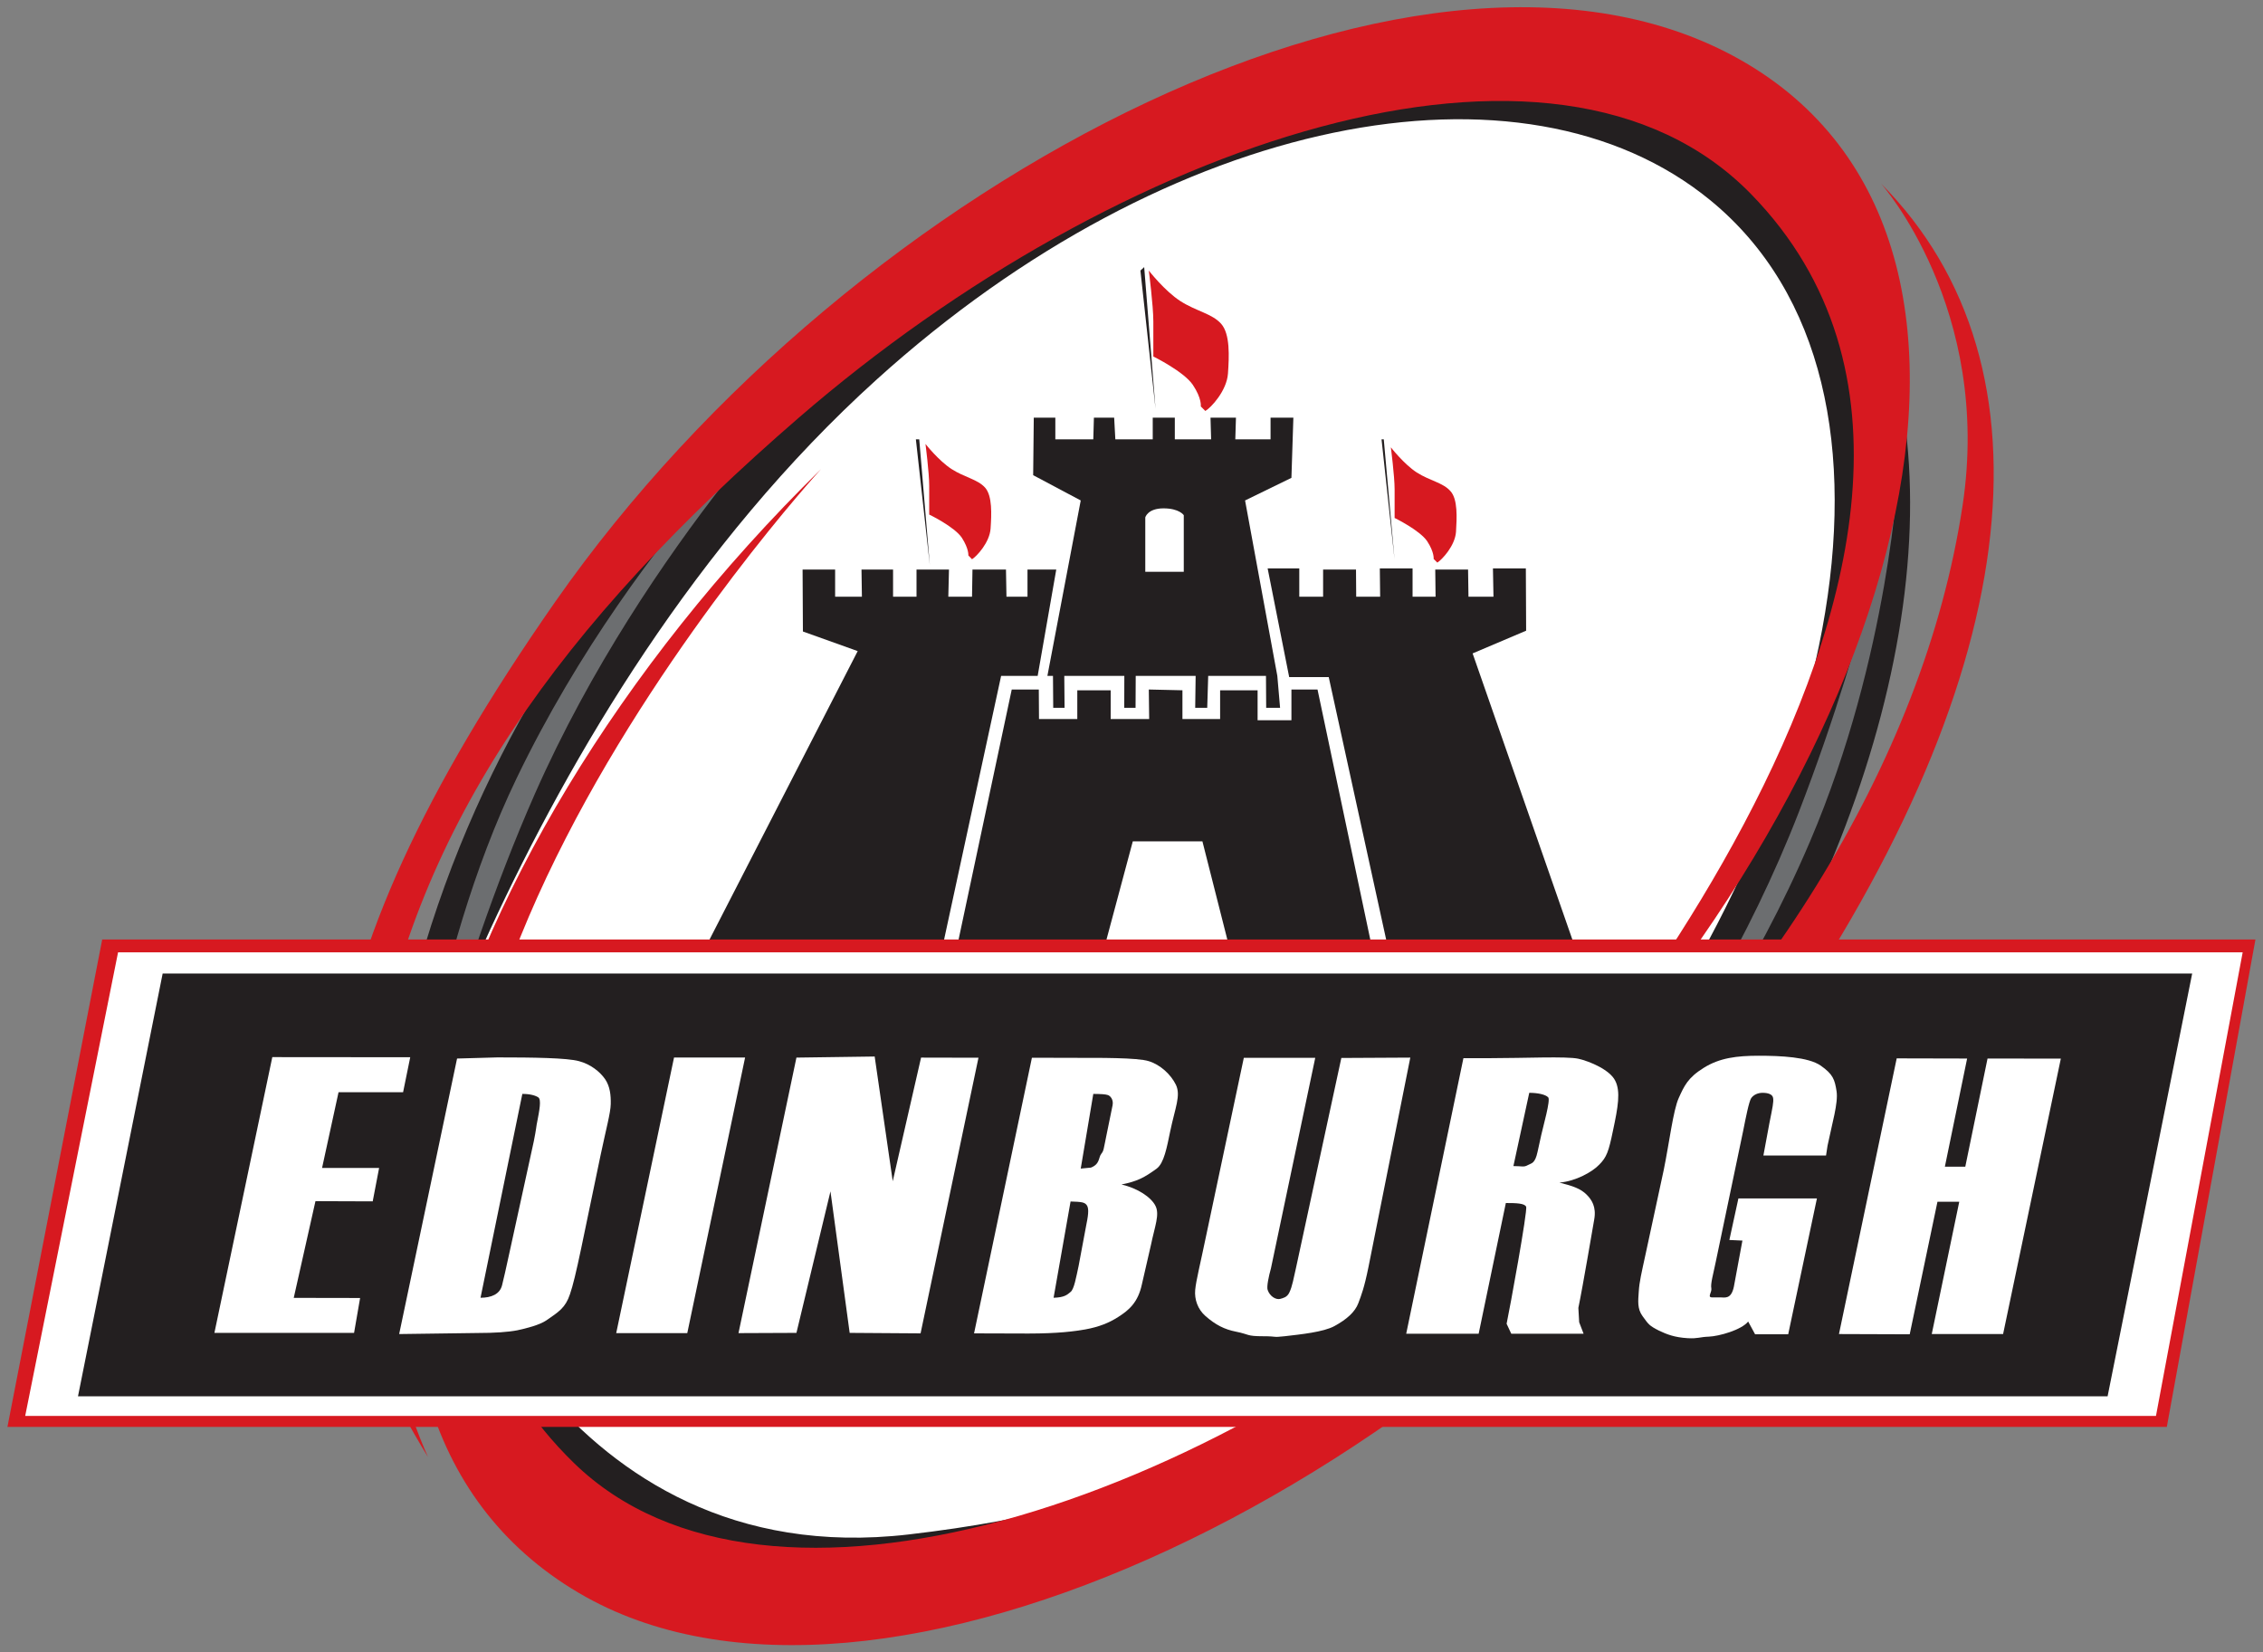 <?xml version="1.0" encoding="UTF-8" standalone="no"?>
<!-- Created with Inkscape (http://www.inkscape.org/) -->

<svg
   xmlns:dc="http://purl.org/dc/elements/1.1/"
   xmlns:cc="http://creativecommons.org/ns#"
   xmlns:rdf="http://www.w3.org/1999/02/22-rdf-syntax-ns#"
   xmlns:svg="http://www.w3.org/2000/svg"
   xmlns="http://www.w3.org/2000/svg"
   xmlns:sodipodi="http://sodipodi.sourceforge.net/DTD/sodipodi-0.dtd"
   xmlns:inkscape="http://www.inkscape.org/namespaces/inkscape"
   width="302"
   height="220.5"
   viewBox="0 0 302 220.5"
   id="svg16617"
   version="1.1"
   inkscape:version="0.91 r13725"
   sodipodi:docname="edinburgh rugby.svg">
  <rect x="0" y="0" width="302" height="220.5" fill="#808080" stroke="none"/>
  <defs
     id="defs16619">
    <clipPath
       id="clipPath15380"
       clipPathUnits="userSpaceOnUse">
      <path
         inkscape:connector-curvature="0"
         id="path15382"
         d="m 89.02,23.93 71.24,0 0,58.57 -71.24,0 0,-58.57 z" />
    </clipPath>
  </defs>
  <sodipodi:namedview
     id="base"
     pagecolor="#ffffff"
     bordercolor="#666666"
     borderopacity="1.0"
     inkscape:pageopacity="0.0"
     inkscape:pageshadow="2"
     inkscape:zoom="0.51598204"
     inkscape:cx="372.04724"
     inkscape:cy="526.1811"
     inkscape:document-units="px"
     inkscape:current-layer="layer1"
     showgrid="false"
     units="px"
     inkscape:window-width="1280"
     inkscape:window-height="744"
     inkscape:window-x="-4"
     inkscape:window-y="-4"
     inkscape:window-maximized="1" />
  <g
     inkscape:label="Layer 1"
     inkscape:groupmode="layer"
     id="layer1"
     transform="translate(0,-831.862)">
    <g
       id="g15376"
       transform="matrix(5.407,0,0,-5.407,-509.324,1197.477)">
      <g
         id="g15378"
         clip-path="url(#clipPath15380)">
        <g
           id="g15384"
           transform="translate(134.914,41.425)">
          <path
             d="m 0,0 c -6.243,-9.07 -18.804,-14.844 -25.507,-11.699 -6.734,3.158 -5.479,15.422 1.408,24.088 6.818,8.571 19.684,15.905 25.647,11.334 C 8.585,18.329 7.178,10.424 0,0"
             style="fill:#ffffff;fill-opacity:1;fill-rule:nonzero;stroke:none"
             id="path15386"
             inkscape:connector-curvature="0" />
        </g>
        <g
           id="g15388"
           transform="translate(117.797,61.837)">
          <path
             d="m 0,0 c -5.624,-4.429 -13.727,-11.964 -14.313,-24.653 0,0 3.383,12.965 12.356,21.073 7.239,6.542 15.945,8.212 20.574,4.416 5.588,-4.584 3.129,-15.539 -4.083,-24.26 -4.938,-5.974 -9.534,-7.95 -15.706,-8.666 -8.666,-1.006 -11.463,7.827 -11.463,7.827 -0.113,-6.933 3.563,-9.486 8.329,-9.614 2.941,-0.086 11.07,1.987 14.507,4.639 3.542,2.734 6.686,5.382 9.033,9.166 C 23.644,-12.936 25,-4.878 21.746,0 18.776,4.455 8.326,6.553 0,0"
             style="fill:#231f20;fill-opacity:1;fill-rule:nonzero;stroke:none"
             id="path15390"
             inkscape:connector-curvature="0" />
        </g>
        <g
           id="g15392"
           transform="translate(107.4,48.029)">
          <path
             d="m 0,0 c -2.012,-4.564 -3.132,-9.616 -3.132,-9.616 0,0 0.516,5.512 2.683,10.004 C 2.57,6.651 7.322,10.731 7.322,10.731 7.322,10.731 2.741,6.203 0,0"
             style="fill:#6c6e70;fill-opacity:1;fill-rule:nonzero;stroke:none"
             id="path15394"
             inkscape:connector-curvature="0" />
        </g>
        <g
           id="g15396"
           transform="translate(138.596,47.58)">
          <path
             d="m 0,0 c 1.796,4.65 2.459,8.44 2.459,8.44 0,0 -0.226,-4.58 -2.183,-9.166 -2.724,-6.397 -7.238,-10.517 -7.238,-10.517 0,0 4.51,4.919 6.962,11.243"
             style="fill:#6c6e70;fill-opacity:1;fill-rule:nonzero;stroke:none"
             id="path15398"
             inkscape:connector-curvature="0" />
        </g>
        <g
           id="g15400"
           transform="translate(117.825,44.283)">
          <path
             d="m 0,0 3.634,-0.031 0.697,2.602 1.718,0 0.66,-2.602 3.526,-0.024 -1.345,6.373 -0.644,0 0,-0.759 -0.835,0 0,0.74 -0.925,0 0,-0.709 -0.93,0 0,0.709 -0.83,0.019 0.009,-0.728 -0.95,0 0,0.709 -0.824,0 0,-0.709 -0.945,0 -0.005,0.728 -0.668,0 L 0,0 Z"
             style="fill:#231f20;fill-opacity:1;fill-rule:nonzero;stroke:none"
             id="path15402"
             inkscape:connector-curvature="0" />
        </g>
        <g
           id="g15404"
           transform="translate(117.46,44.252)">
          <path
             d="m 0,0 1.446,6.685 0.902,0 0.459,2.625 -0.71,0 0,-0.67 -0.519,0 -0.012,0.67 -0.827,0 -0.011,-0.67 -0.585,0 0.016,0.67 -0.801,0 0,-0.67 -0.579,0 0,0.67 -0.779,0 0.01,-0.67 -0.661,0 0,0.67 -0.803,0 L -3.446,7.781 -2.094,7.297 -5.813,0.057 0,0 Z"
             style="fill:#231f20;fill-opacity:1;fill-rule:nonzero;stroke:none"
             id="path15406"
             inkscape:connector-curvature="0" />
        </g>
        <g
           id="g15408"
           transform="translate(128.448,44.252)">
          <path
             d="m 0,0 -1.456,6.655 -0.976,0 -0.532,2.683 0.781,0 0,-0.698 0.588,0 0,0.67 0.812,0 0.005,-0.67 0.591,0 -0.008,0.698 0.808,0 0,-0.698 0.568,0 -0.008,0.67 0.81,0 0.01,-0.67 0.617,0 -0.013,0.698 0.812,0 L 3.416,7.801 2.095,7.24 4.608,0.031 0,0 Z"
             style="fill:#231f20;fill-opacity:1;fill-rule:nonzero;stroke:none"
             id="path15410"
             inkscape:connector-curvature="0" />
        </g>
        <g
           id="g15412"
           transform="translate(126.119,57.31)">
          <path
             d="m 0,0 -0.048,-1.485 -1.144,-0.558 0.796,-4.33 0.068,-0.788 -0.343,0 -0.005,0.788 -1.426,0 -0.024,-0.788 -0.297,0 0.011,0.788 -1.479,0 -0.004,-0.788 -0.279,0 0.002,0.788 -1.482,0 0.007,-0.788 -0.28,0 -0.006,0.788 -0.138,0 0.823,4.33 -1.174,0.624 0.015,1.419 0.532,0 0,-0.534 0.937,0 0.015,0.534 0.5,0 0.029,-0.534 0.923,0 0,0.534 0.545,0 0,-0.534 0.896,0 -0.015,0.534 0.628,0 -0.016,-0.534 0.87,0 0,0.534 L 0,0 Z"
             style="fill:#231f20;fill-opacity:1;fill-rule:nonzero;stroke:none"
             id="path15414"
             inkscape:connector-curvature="0" />
        </g>
        <g
           id="g15416"
           transform="translate(122.344,60.941)">
          <path
             d="M 0,0 0.373,-3.411 0.093,0.085 0,0 Z"
             style="fill:#231f20;fill-opacity:1;fill-rule:nonzero;stroke:none"
             id="path15418"
             inkscape:connector-curvature="0" />
        </g>
        <g
           id="g15420"
           transform="translate(116.802,56.776)">
          <path
             d="M 0,0 0.344,-3.102 0.083,0 0,0 Z"
             style="fill:#231f20;fill-opacity:1;fill-rule:nonzero;stroke:none"
             id="path15422"
             inkscape:connector-curvature="0" />
        </g>
        <g
           id="g15424"
           transform="translate(128.295,56.776)">
          <path
             d="M 0,0 0.321,-2.963 0.055,0 0,0 Z"
             style="fill:#231f20;fill-opacity:1;fill-rule:nonzero;stroke:none"
             id="path15426"
             inkscape:connector-curvature="0" />
        </g>
        <g
           id="g15428"
           transform="translate(123.946,57.476)">
          <path
             d="m 0,0 c 0.143,0.081 0.53,0.501 0.559,0.924 0.029,0.42 0.056,0.975 -0.169,1.228 -0.222,0.25 -0.615,0.309 -1.005,0.559 -0.391,0.252 -0.78,0.754 -0.78,0.754 0,0 0.112,-0.865 0.112,-1.258 l 0,-0.863 c 0,0 0.751,-0.369 0.975,-0.7 0.226,-0.338 0.196,-0.532 0.196,-0.532 L 0,0"
             style="fill:#d71920;fill-opacity:1;fill-rule:nonzero;stroke:none"
             id="path15430"
             inkscape:connector-curvature="0" />
        </g>
        <g
           id="g15432"
           transform="translate(129.672,53.733)">
          <path
             d="m 0,0 c 0.114,0.071 0.437,0.414 0.461,0.758 0.021,0.344 0.047,0.806 -0.137,1.006 -0.182,0.21 -0.506,0.253 -0.832,0.461 -0.318,0.207 -0.639,0.621 -0.639,0.621 0,0 0.093,-0.713 0.093,-1.035 l 0,-0.709 c 0,0 0.618,-0.3 0.804,-0.574 0.18,-0.276 0.159,-0.437 0.159,-0.437 L 0,0"
             style="fill:#d71920;fill-opacity:1;fill-rule:nonzero;stroke:none"
             id="path15434"
             inkscape:connector-curvature="0" />
        </g>
        <g
           id="g15436"
           transform="translate(118.188,53.816)">
          <path
             d="m 0,0 c 0.115,0.071 0.435,0.413 0.458,0.758 0.023,0.345 0.047,0.803 -0.136,1.01 -0.185,0.206 -0.505,0.251 -0.827,0.458 -0.321,0.208 -0.644,0.62 -0.644,0.62 0,0 0.092,-0.709 0.092,-1.032 l 0,-0.711 c 0,0 0.621,-0.298 0.806,-0.573 0.177,-0.276 0.16,-0.436 0.16,-0.436 L 0,0"
             style="fill:#d71920;fill-opacity:1;fill-rule:nonzero;stroke:none"
             id="path15438"
             inkscape:connector-curvature="0" />
        </g>
        <g
           id="g15440"
           transform="translate(122.464,53.506)">
          <path
             d="m 0,0 0.95,0 0,1.398 c 0,0 -0.11,0.168 -0.5,0.168 C 0.056,1.566 0,1.342 0,1.342 L 0,0"
             style="fill:#ffffff;fill-opacity:1;fill-rule:nonzero;stroke:none"
             id="path15442"
             inkscape:connector-curvature="0" />
        </g>
        <g
           id="g15444"
           transform="translate(130.786,38.15)">
          <path
             d="M 0,0 C 0,0 14.983,16.103 6.634,24.674 1.779,29.659 -8.998,25.97 -16.873,19.16 -22.734,14.089 -26.32,9.115 -27.354,2.982 c -0.824,-4.843 1.328,-9.473 1.328,-9.473 -3.716,6.047 -3.372,11.771 3.138,21.103 C -15.5,25.19 -1.136,32.496 6.558,27.88 14.254,23.26 10.137,9.689 0,0"
             style="fill:#d71920;fill-opacity:1;fill-rule:nonzero;stroke:none"
             id="path15446"
             inkscape:connector-curvature="0" />
        </g>
        <g
           id="g15448"
           transform="translate(114.462,56.042)">
          <path
             d="m 0,0 c 0,0 -14.761,-16.103 -6.099,-24.532 4.748,-4.622 15.642,-1.099 23.435,5.815 5.8,5.141 9.868,11.413 10.839,17.823 0.732,4.858 -2.012,7.938 -2.012,7.938 C 30.634,2.535 29.741,-5.293 23.258,-14.463 15.805,-24.996 1.344,-32.056 -5.981,-27.737 -13.717,-23.178 -10.014,-9.819 0,0"
             style="fill:#d71920;fill-opacity:1;fill-rule:nonzero;stroke:none"
             id="path15450"
             inkscape:connector-curvature="0" />
        </g>
        <g
           id="g15452"
           transform="translate(94.381,32.402)">
          <path
             d="m 0,0 53.296,0 2.187,12.03 -53.144,0 L 0,0 Z"
             style="fill:#d71920;fill-opacity:1;fill-rule:nonzero;stroke:none"
             id="path15454"
             inkscape:connector-curvature="0" />
        </g>
        <g
           id="g15456"
           transform="translate(94.819,32.672)">
          <path
             d="m 0,0 52.59,0 2.14,11.442 -52.438,0 L 0,0 Z"
             style="fill:#ffffff;fill-opacity:1;fill-rule:nonzero;stroke:none"
             id="path15458"
             inkscape:connector-curvature="0" />
        </g>
        <g
           id="g15460"
           transform="translate(146.215,33.156)">
          <path
             d="m 0,0 -50.093,0 2.09,10.436 50.091,0 L 0,0 Z"
             style="fill:#231f20;fill-opacity:1;fill-rule:nonzero;stroke:none"
             id="path15462"
             inkscape:connector-curvature="0" />
        </g>
        <g
           id="g15464"
           transform="translate(100.918,41.528)">
          <path
             d="m 0,0 3.404,-0.003 -0.176,-0.863 -1.593,0 -0.407,-1.87 1.408,0 -0.158,-0.824 -1.413,0.005 -0.536,-2.387 1.638,-0.003 -0.149,-0.861 -3.447,0 L 0,0 Z"
             style="fill:#ffffff;fill-opacity:1;fill-rule:nonzero;stroke:none"
             id="path15466"
             inkscape:connector-curvature="0" />
        </g>
        <g
           id="g15468"
           transform="translate(107.482,40.535)">
          <path
             d="m 0,0 c 0.083,-0.052 0.026,-0.336 -0.028,-0.614 -0.02,-0.085 -0.02,-0.168 -0.083,-0.475 L -0.697,-3.77 C -0.793,-4.226 -0.863,-4.512 -0.894,-4.64 -0.95,-4.86 -1.161,-4.946 -1.425,-4.946 l 1.032,5.031 C -0.193,0.085 -0.065,0.043 0,0 m -3.433,-5.842 1.927,0.026 c 0.434,0 0.763,0.023 0.99,0.067 0.224,0.048 0.542,0.128 0.715,0.244 0.305,0.211 0.471,0.309 0.583,0.645 0.074,0.215 0.151,0.533 0.28,1.145 l 0.477,2.292 c 0.135,0.641 0.245,1.036 0.25,1.255 C 1.794,0.054 1.772,0.268 1.65,0.449 1.525,0.629 1.297,0.816 1.007,0.893 0.713,0.975 -0.131,0.986 -1.008,0.986 l -0.996,-0.028 -1.429,-6.8"
             style="fill:#ffffff;fill-opacity:1;fill-rule:nonzero;stroke:none"
             id="path15470"
             inkscape:connector-curvature="0" />
        </g>
        <g
           id="g15472"
           transform="translate(112.587,41.518)">
          <path
             d="m 0,0 -1.427,-6.802 -1.754,0 L -1.754,0 0,0 Z"
             style="fill:#ffffff;fill-opacity:1;fill-rule:nonzero;stroke:none"
             id="path15474"
             inkscape:connector-curvature="0" />
        </g>
        <g
           id="g15476"
           transform="translate(118.347,41.513)">
          <path
             d="m 0,0 -1.429,-6.803 -1.75,0.012 -0.474,3.493 -0.84,-3.493 -1.43,-0.006 1.43,6.8 1.931,0.027 0.446,-3.078 0.699,3.051 L 0,0 Z"
             style="fill:#ffffff;fill-opacity:1;fill-rule:nonzero;stroke:none"
             id="path15478"
             inkscape:connector-curvature="0" />
        </g>
        <g
           id="g15480"
           transform="translate(121.544,40.591)">
          <path
             d="M 0,0 C 0.056,-0.021 0.14,-0.108 0.113,-0.251 0.072,-0.449 0.016,-0.735 -0.03,-0.951 -0.114,-1.355 -0.101,-1.367 -0.168,-1.453 -0.237,-1.54 -0.196,-1.703 -0.422,-1.79 l -0.251,-0.024 0.31,1.843 C -0.175,0.027 -0.063,0.022 0,0 m -3.306,-5.881 1.344,-0.004 c 0.737,0 1.143,0.056 1.4,0.101 0.342,0.063 0.587,0.162 0.813,0.307 0.258,0.165 0.49,0.352 0.587,0.813 l 0.224,0.975 c 0.091,0.444 0.217,0.739 0.111,0.952 -0.104,0.214 -0.441,0.439 -0.84,0.53 0.394,0.081 0.56,0.168 0.869,0.393 0.18,0.133 0.251,0.522 0.333,0.919 0.123,0.588 0.266,0.882 0.142,1.148 -0.129,0.263 -0.393,0.5 -0.67,0.584 -0.28,0.09 -1.249,0.082 -1.824,0.082 l -1.061,0.003 -1.428,-6.803 z m 2.774,3.174 c 0.054,-0.063 0.061,-0.184 0,-0.477 L -0.726,-4.22 c -0.06,-0.273 -0.11,-0.572 -0.198,-0.639 -0.086,-0.072 -0.155,-0.136 -0.419,-0.143 l 0.419,2.376 c 0.274,-0.008 0.34,-0.02 0.392,-0.081"
             style="fill:#ffffff;fill-opacity:1;fill-rule:nonzero;stroke:none"
             id="path15482"
             inkscape:connector-curvature="0" />
        </g>
        <g
           id="g15484"
           transform="translate(129.005,41.516)">
          <path
             d="m 0,0 -1.033,-5.172 c -0.105,-0.516 -0.174,-0.686 -0.251,-0.893 -0.08,-0.21 -0.279,-0.393 -0.588,-0.561 -0.269,-0.148 -0.839,-0.206 -1.23,-0.251 -0.319,-0.035 -0.157,0 -0.531,0 -0.417,0 -0.33,0.045 -0.67,0.113 -0.28,0.055 -0.502,0.165 -0.756,0.389 -0.185,0.163 -0.272,0.406 -0.25,0.642 0.023,0.24 0.119,0.607 0.278,1.373 l 0.922,4.354 1.763,0 -1.093,-5.194 c -0.055,-0.195 -0.109,-0.453 -0.082,-0.533 0.056,-0.166 0.209,-0.247 0.307,-0.223 0.074,0.021 0.168,0.038 0.225,0.15 0.082,0.166 0.11,0.376 0.166,0.606 L -1.702,-0.009 0,0"
             style="fill:#ffffff;fill-opacity:1;fill-rule:nonzero;stroke:none"
             id="path15486"
             inkscape:connector-curvature="0" />
        </g>
        <g
           id="g15488"
           transform="translate(132.409,40.535)">
          <path
             d="m 0,0 c 0.062,-0.067 -0.125,-0.714 -0.172,-0.93 l -0.09,-0.41 C -0.326,-1.641 -0.411,-1.621 -0.507,-1.674 -0.6,-1.729 -0.655,-1.696 -0.859,-1.696 l 0.391,1.808 C -0.256,0.112 -0.065,0.07 0,0 m -3.505,-5.834 1.788,0 0.671,3.226 c 0.249,0 0.464,-0.005 0.501,-0.092 0.041,-0.088 -0.405,-2.527 -0.482,-2.888 l 0.115,-0.246 1.785,0 -0.109,0.284 -0.02,0.354 c 0.114,0.547 0.368,2.056 0.391,2.18 0.057,0.316 -0.063,0.491 -0.188,0.616 -0.149,0.147 -0.329,0.21 -0.67,0.296 0.403,0.034 0.816,0.265 0.987,0.448 0.176,0.18 0.226,0.308 0.335,0.838 C 1.723,-0.24 1.79,0.145 1.654,0.41 1.524,0.677 1.033,0.887 0.744,0.953 0.454,1.017 -0.591,0.967 -1.448,0.967 l -0.645,0 -1.412,-6.801"
             style="fill:#ffffff;fill-opacity:1;fill-rule:nonzero;stroke:none"
             id="path15490"
             inkscape:connector-curvature="0" />
        </g>
        <g
           id="g15492"
           transform="translate(139.266,39.1)">
          <path
             d="m 0,0 -1.546,0 0.149,0.803 c 0.078,0.39 0.106,0.513 0.091,0.615 C -1.32,1.513 -1.435,1.547 -1.565,1.547 -1.682,1.547 -1.785,1.5 -1.846,1.418 -1.903,1.332 -1.978,0.947 -2.048,0.596 l -0.674,-3.222 c -0.065,-0.307 -0.133,-0.553 -0.109,-0.651 0.018,-0.097 -0.108,-0.225 0.018,-0.225 l 0.202,0 c 0.112,0 0.269,-0.055 0.336,0.263 l 0.211,1.139 -0.322,0.015 0.223,1.025 1.938,0 -0.709,-3.353 -0.817,0 -0.171,0.315 c -0.166,-0.209 -0.721,-0.363 -0.97,-0.373 -0.232,-0.008 -0.265,-0.052 -0.521,-0.038 -0.332,0.02 -0.519,0.096 -0.709,0.186 -0.246,0.125 -0.255,0.151 -0.406,0.357 -0.136,0.186 -0.109,0.382 -0.094,0.611 0.014,0.236 0.066,0.448 0.167,0.915 l 0.45,2.087 c 0.134,0.652 0.233,1.474 0.369,1.771 0.134,0.295 0.223,0.501 0.615,0.744 0.394,0.248 0.821,0.3 1.36,0.3 0.535,0 1.223,-0.03 1.53,-0.244 C 0.172,2.004 0.214,1.879 0.26,1.585 0.303,1.294 0.152,0.802 0.037,0.242 L 0,0"
             style="fill:#ffffff;fill-opacity:1;fill-rule:nonzero;stroke:none"
             id="path15494"
             inkscape:connector-curvature="0" />
        </g>
        <g
           id="g15496"
           transform="translate(145.061,41.491)">
          <path
             d="m 0,0 -1.425,-6.798 -1.761,0 0.679,3.266 -0.538,0 -0.685,-3.272 -1.746,0.006 1.425,6.804 1.738,-0.004 -0.549,-2.669 0.504,0 0.549,2.669 L 0,0 Z"
             style="fill:#ffffff;fill-opacity:1;fill-rule:nonzero;stroke:none"
             id="path15498"
             inkscape:connector-curvature="0" />
        </g>
      </g>
    </g>
  </g>
</svg>

